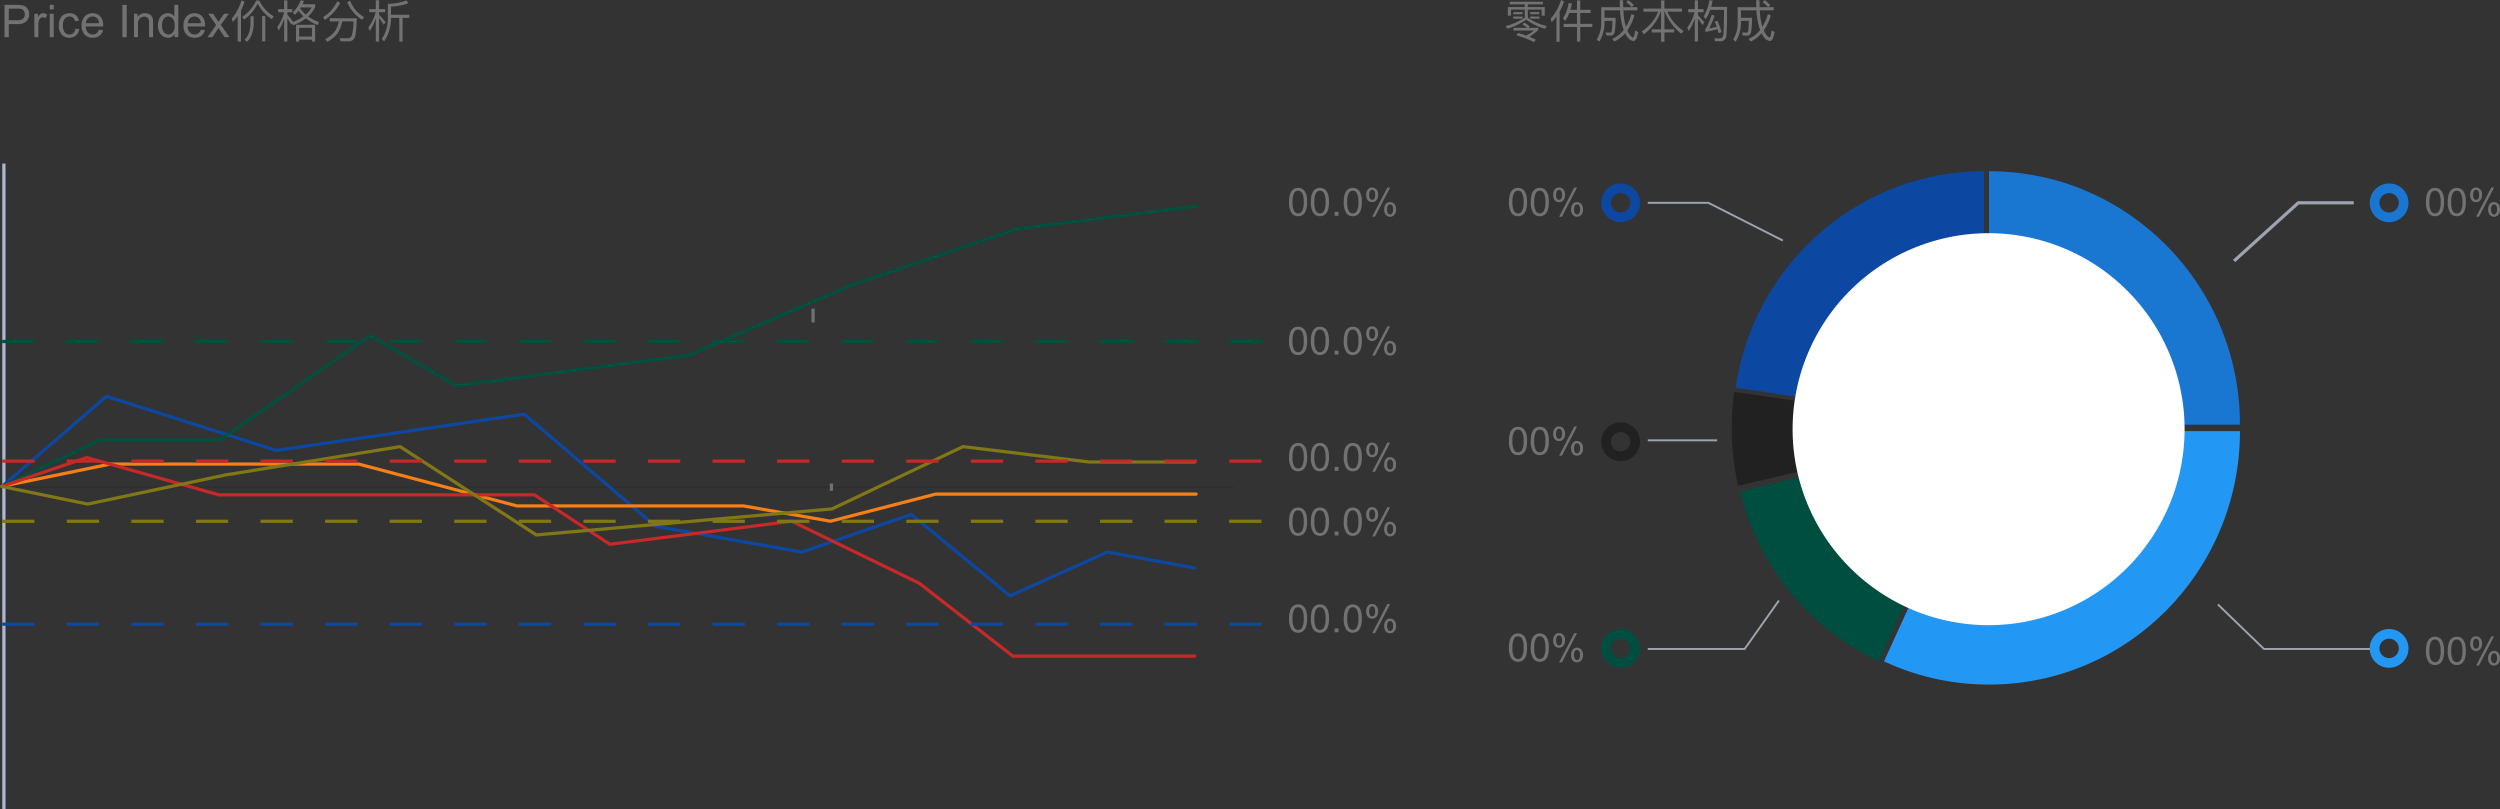 <svg xmlns="http://www.w3.org/2000/svg" xmlns:xlink="http://www.w3.org/1999/xlink" width="774.26" height="250.647" viewBox="0 0 774.26 250.647">
  <rect x="0" y="0" width="774.26" height="250.647" fill="#333333" stroke="none"/>
  <defs>
    <clipPath id="clip-path">
      <path id="路径_19504" data-name="路径 19504" d="M19900-12418.984h81.041v-83.9H19900Z" transform="translate(-19900 12502.881)" fill="#059347" stroke="#707070" stroke-width="1"/>
    </clipPath>
    <clipPath id="clip-path-2">
      <path id="路径_19506" data-name="路径 19506" d="M19801.537-12418.984h119.307v-83.9H19839.8Z" transform="translate(-19801.537 12502.881)" fill="#fff" stroke="#707070" stroke-width="1"/>
    </clipPath>
    <clipPath id="clip-path-3">
      <path id="路径_19508" data-name="路径 19508" d="M19705.277-12418.984l-61.191-59.217,99.455-24.68h0Z" transform="translate(-19644.086 12502.881)" fill="#fff"/>
    </clipPath>
    <clipPath id="clip-path-4">
      <path id="路径_19510" data-name="路径 19510" d="M19679.426-12502.779l-.5-32.681,86.16,12.66h0Z" transform="translate(-19678.926 12535.46)" fill="#fff" stroke="#707070" stroke-width="1"/>
    </clipPath>
    <clipPath id="clip-path-5">
      <path id="路径_19512" data-name="路径 19512" d="M19672.184-12653.077l45.932-60.609,42.6-13.317v87.1h0Z" transform="translate(-19672.184 12727.004)" fill="#fff" stroke="#707070" stroke-width="1"/>
    </clipPath>
  </defs>
  <g id="组_13850" data-name="组 13850" transform="translate(-180.083 -881.478)">
    <path id="Shape" d="M.011,200V0h1V200Z" transform="translate(180.781 932.125)" fill="#acb8cf"/>
    <path id="Shape-2" data-name="Shape" d="M0,381.708V0H.449V381.708Z" transform="translate(562.359 1032.125) rotate(90)" opacity="0.1"/>
    <path id="路径_19498" data-name="路径 19498" d="M5529.1-22528.748l-.24-.2-30.368-25.037-33.794,11.6-.127-.023-45.383-7.994-.1-.088-40.512-34.6-76.694,11.227-.11-.035-52.326-16.674-32.113,27.717a.494.494,0,0,1-.705-.053.5.5,0,0,1,.052-.705l32.537-28.08.267.084,52.482,16.723,76.915-11.258.172.146,40.581,34.656,44.988,7.924,34.079-11.7.216.178,30.344,25.018,29.989-13.5.153.027,26.991,4.926a.5.5,0,0,1,.4.582.5.5,0,0,1-.582.4l-26.837-4.9Z" transform="translate(-5036.289 23595.352)" fill="#0c47a1"/>
    <path id="路径_19555" data-name="路径 19555" d="M.5,4.292h-1V0h1Z" transform="translate(431.898 977.049)" fill="#707070"/>
    <path id="路径_19554" data-name="路径 19554" d="M.5,2.245h-1V0h1Z" transform="translate(437.58 1031.229)" fill="#707070"/>
    <path id="路径_19499" data-name="路径 19499" d="M5216.714-22635.02a.5.5,0,0,1-.453-.287.5.5,0,0,1,.24-.666l30.751-14.465h36.9l46.678-32.334.274.158,26.57,15.393,71.773-9.426,50.277-21.693,51.29-17.424.05-.006,55.938-7.094c.021,0,.042,0,.063,0a.5.5,0,0,1,.5.438.5.5,0,0,1-.433.559l-55.889,7.088-51.174,17.383-50.349,21.727-.069.01-72.18,9.479-.147-.084-26.443-15.318-46.414,32.15h-36.989l-30.549,14.371A.514.514,0,0,1,5216.714-22635.02Z" transform="translate(-5036.131 23667.656)" fill="#00503e"/>
    <path id="路径_19500" data-name="路径 19500" d="M5473.493-22526.2l-.106-.02-26.89-4.725h-70.2l-.063-.018-48.94-12.945h-76.877l-33.485,6.893a.6.6,0,0,1-.1.01.5.5,0,0,1-.489-.4.5.5,0,0,1,.389-.592l33.584-6.912h77.109l.063.018,48.94,12.945h70.16l.043.008,26.827,4.713,32.54-8.387h80.7a.5.5,0,0,1,.5.5.5.5,0,0,1-.5.5H5506.12Z" transform="translate(-5036.193 23569.611)" fill="#f67f16"/>
    <path id="路径_19501" data-name="路径 19501" d="M5586.357-22486.924h-56.472l-.135-.105-28.962-22.555-39.3-19.092-56.334,7.139-.154-.1-23.271-15.229h-97.654l-.066-.02-40.739-11.5-26.078,8.85a.5.5,0,0,1-.634-.312.5.5,0,0,1,.313-.633l26.372-8.951.149.043,40.822,11.525h97.813l.125.082,23.242,15.209,56.265-7.131.134.066,39.531,19.2.042.033,28.869,22.482h56.128a.5.5,0,0,1,.5.5A.5.5,0,0,1,5586.357-22486.924Z" transform="translate(-5036.305 23572.096)" fill="#c62928"/>
    <path id="路径_19502" data-name="路径 19502" d="M5382.391-22528.586l-.145-.094-42.008-27.242-53.824,8.727-42.854,9.057-.1-.02-26.444-5.432a.5.5,0,0,1-.389-.592.5.5,0,0,1,.489-.4.6.6,0,0,1,.1.01l26.342,5.412,42.685-9.023,54.217-8.787.162.1,42.025,27.252,91.346-8.035,40.6-19.311,39.152,4.775h32.642a.5.5,0,0,1,.5.5.5.5,0,0,1-.5.5h-32.7l-.03,0-38.894-4.744-40.5,19.264-.089.008Z" transform="translate(-5036.352 23576.246)" fill="#817717"/>
    <path id="路径_19550" data-name="路径 19550" d="M390,.5H380v-1h10Zm-20,0H360v-1h10Zm-20,0H340v-1h10Zm-20,0H320v-1h10Zm-20,0H300v-1h10Zm-20,0H280v-1h10Zm-20,0H260v-1h10Zm-20,0H240v-1h10Zm-20,0H220v-1h10Zm-20,0H200v-1h10Zm-20,0H180v-1h10Zm-20,0H160v-1h10Zm-20,0H140v-1h10Zm-20,0H120v-1h10Zm-20,0H100v-1h10ZM90,.5H80v-1H90ZM70,.5H60v-1H70ZM50,.5H40v-1H50ZM30,.5H20v-1H30ZM10,.5H0v-1H10Z" transform="translate(180.764 987.242)" fill="#00503e"/>
    <path id="路径_19551" data-name="路径 19551" d="M390,.5H380v-1h10Zm-20,0H360v-1h10Zm-20,0H340v-1h10Zm-20,0H320v-1h10Zm-20,0H300v-1h10Zm-20,0H280v-1h10Zm-20,0H260v-1h10Zm-20,0H240v-1h10Zm-20,0H220v-1h10Zm-20,0H200v-1h10Zm-20,0H180v-1h10Zm-20,0H160v-1h10Zm-20,0H140v-1h10Zm-20,0H120v-1h10Zm-20,0H100v-1h10ZM90,.5H80v-1H90ZM70,.5H60v-1H70ZM50,.5H40v-1H50ZM30,.5H20v-1H30ZM10,.5H0v-1H10Z" transform="translate(180.764 1024.289)" fill="#c62928"/>
    <path id="路径_19552" data-name="路径 19552" d="M390,.5H380v-1h10Zm-20,0H360v-1h10Zm-20,0H340v-1h10Zm-20,0H320v-1h10Zm-20,0H300v-1h10Zm-20,0H280v-1h10Zm-20,0H260v-1h10Zm-20,0H240v-1h10Zm-20,0H220v-1h10Zm-20,0H200v-1h10Zm-20,0H180v-1h10Zm-20,0H160v-1h10Zm-20,0H140v-1h10Zm-20,0H120v-1h10Zm-20,0H100v-1h10ZM90,.5H80v-1H90ZM70,.5H60v-1H70ZM50,.5H40v-1H50ZM30,.5H20v-1H30ZM10,.5H0v-1H10Z" transform="translate(180.764 1042.926)" fill="#817717"/>
    <path id="路径_19553" data-name="路径 19553" d="M390,.5H380v-1h10Zm-20,0H360v-1h10Zm-20,0H340v-1h10Zm-20,0H320v-1h10Zm-20,0H300v-1h10Zm-20,0H280v-1h10Zm-20,0H260v-1h10Zm-20,0H240v-1h10Zm-20,0H220v-1h10Zm-20,0H200v-1h10Zm-20,0H180v-1h10Zm-20,0H160v-1h10Zm-20,0H140v-1h10Zm-20,0H120v-1h10Zm-20,0H100v-1h10ZM90,.5H80v-1H90ZM70,.5H60v-1H70ZM50,.5H40v-1H50ZM30,.5H20v-1H30ZM10,.5H0v-1H10Z" transform="translate(180.764 1074.793)" fill="#0c47a1"/>
    <path id="_800" data-name="800" d="M-16.686-4.236a7.86,7.86,0,0,1,.313-2.452,3.05,3.05,0,0,1,.932-1.433,2.382,2.382,0,0,1,1.556-.5,2.538,2.538,0,0,1,1.213.278,2.319,2.319,0,0,1,.861.8,4.306,4.306,0,0,1,.533,1.277,8.487,8.487,0,0,1,.193,2.03A7.882,7.882,0,0,1-11.4-1.8,3.051,3.051,0,0,1-12.324-.36a2.382,2.382,0,0,1-1.562.507,2.357,2.357,0,0,1-1.951-.891A5.661,5.661,0,0,1-16.686-4.236Zm1.084,0a5.386,5.386,0,0,0,.5,2.815,1.459,1.459,0,0,0,1.222.7,1.458,1.458,0,0,0,1.222-.7,5.388,5.388,0,0,0,.5-2.812,5.384,5.384,0,0,0-.5-2.818,1.47,1.47,0,0,0-1.233-.7,1.351,1.351,0,0,0-1.16.615A5.448,5.448,0,0,0-15.6-4.236Zm5.676,0a7.86,7.86,0,0,1,.313-2.452,3.05,3.05,0,0,1,.932-1.433,2.382,2.382,0,0,1,1.556-.5,2.538,2.538,0,0,1,1.213.278,2.319,2.319,0,0,1,.861.8,4.306,4.306,0,0,1,.533,1.277,8.487,8.487,0,0,1,.193,2.03A7.882,7.882,0,0,1-4.636-1.8,3.051,3.051,0,0,1-5.564-.36,2.382,2.382,0,0,1-7.126.146,2.357,2.357,0,0,1-9.077-.744,5.661,5.661,0,0,1-9.927-4.236Zm1.084,0a5.386,5.386,0,0,0,.5,2.815,1.459,1.459,0,0,0,1.222.7,1.458,1.458,0,0,0,1.222-.7,5.388,5.388,0,0,0,.5-2.812,5.384,5.384,0,0,0-.5-2.818,1.47,1.47,0,0,0-1.233-.7,1.351,1.351,0,0,0-1.16.615A5.448,5.448,0,0,0-8.843-4.236ZM-2.575,0V-1.2h1.2V0ZM.253-4.236A7.86,7.86,0,0,1,.566-6.688,3.05,3.05,0,0,1,1.5-8.121a2.382,2.382,0,0,1,1.556-.5,2.538,2.538,0,0,1,1.213.278,2.319,2.319,0,0,1,.861.8,4.306,4.306,0,0,1,.533,1.277,8.487,8.487,0,0,1,.193,2.03A7.882,7.882,0,0,1,5.544-1.8,3.051,3.051,0,0,1,4.615-.36,2.382,2.382,0,0,1,3.053.146,2.357,2.357,0,0,1,1.1-.744,5.661,5.661,0,0,1,.253-4.236Zm1.084,0a5.386,5.386,0,0,0,.5,2.815,1.459,1.459,0,0,0,1.222.7,1.458,1.458,0,0,0,1.222-.7,5.388,5.388,0,0,0,.5-2.812,5.384,5.384,0,0,0-.5-2.818,1.47,1.47,0,0,0-1.233-.7,1.351,1.351,0,0,0-1.16.615A5.448,5.448,0,0,0,1.337-4.236ZM7.211-6.527a2.611,2.611,0,0,1,.463-1.564,1.549,1.549,0,0,1,1.342-.645,1.74,1.74,0,0,1,1.339.577,2.426,2.426,0,0,1,.53,1.7,2.407,2.407,0,0,1-.536,1.679A1.717,1.717,0,0,1,9.028-4.2a1.668,1.668,0,0,1-1.3-.58A2.561,2.561,0,0,1,7.211-6.527ZM9.045-8.01a.793.793,0,0,0-.653.34,2.153,2.153,0,0,0-.261,1.248A1.935,1.935,0,0,0,8.4-5.259a.8.8,0,0,0,.65.337.8.8,0,0,0,.659-.34A2.139,2.139,0,0,0,9.965-6.5,1.948,1.948,0,0,0,9.7-7.673.8.8,0,0,0,9.045-8.01ZM9.051.316l4.7-9.053h.855L9.924.316Zm3.715-2.332a2.608,2.608,0,0,1,.463-1.567,1.558,1.558,0,0,1,1.348-.642,1.74,1.74,0,0,1,1.339.577,2.426,2.426,0,0,1,.53,1.7A2.407,2.407,0,0,1,15.91-.272a1.723,1.723,0,0,1-1.327.589,1.665,1.665,0,0,1-1.3-.583A2.563,2.563,0,0,1,12.766-2.016ZM14.606-3.5a.8.8,0,0,0-.659.34,2.153,2.153,0,0,0-.261,1.248A1.937,1.937,0,0,0,13.95-.75a.8.8,0,0,0,.65.34.8.8,0,0,0,.665-.34,2.139,2.139,0,0,0,.261-1.242,1.948,1.948,0,0,0-.264-1.169A.8.8,0,0,0,14.606-3.5Z" transform="translate(596 948.289)" fill="#727272"/>
    <path id="_800-2" data-name="800" d="M-16.686-4.236a7.86,7.86,0,0,1,.313-2.452,3.05,3.05,0,0,1,.932-1.433,2.382,2.382,0,0,1,1.556-.5,2.538,2.538,0,0,1,1.213.278,2.319,2.319,0,0,1,.861.8,4.306,4.306,0,0,1,.533,1.277,8.487,8.487,0,0,1,.193,2.03A7.882,7.882,0,0,1-11.4-1.8,3.051,3.051,0,0,1-12.324-.36a2.382,2.382,0,0,1-1.562.507,2.357,2.357,0,0,1-1.951-.891A5.661,5.661,0,0,1-16.686-4.236Zm1.084,0a5.386,5.386,0,0,0,.5,2.815,1.459,1.459,0,0,0,1.222.7,1.458,1.458,0,0,0,1.222-.7,5.388,5.388,0,0,0,.5-2.812,5.384,5.384,0,0,0-.5-2.818,1.47,1.47,0,0,0-1.233-.7,1.351,1.351,0,0,0-1.16.615A5.448,5.448,0,0,0-15.6-4.236Zm5.676,0a7.86,7.86,0,0,1,.313-2.452,3.05,3.05,0,0,1,.932-1.433,2.382,2.382,0,0,1,1.556-.5,2.538,2.538,0,0,1,1.213.278,2.319,2.319,0,0,1,.861.8,4.306,4.306,0,0,1,.533,1.277,8.487,8.487,0,0,1,.193,2.03A7.882,7.882,0,0,1-4.636-1.8,3.051,3.051,0,0,1-5.564-.36,2.382,2.382,0,0,1-7.126.146,2.357,2.357,0,0,1-9.077-.744,5.661,5.661,0,0,1-9.927-4.236Zm1.084,0a5.386,5.386,0,0,0,.5,2.815,1.459,1.459,0,0,0,1.222.7,1.458,1.458,0,0,0,1.222-.7,5.388,5.388,0,0,0,.5-2.812,5.384,5.384,0,0,0-.5-2.818,1.47,1.47,0,0,0-1.233-.7,1.351,1.351,0,0,0-1.16.615A5.448,5.448,0,0,0-8.843-4.236ZM-2.575,0V-1.2h1.2V0ZM.253-4.236A7.86,7.86,0,0,1,.566-6.688,3.05,3.05,0,0,1,1.5-8.121a2.382,2.382,0,0,1,1.556-.5,2.538,2.538,0,0,1,1.213.278,2.319,2.319,0,0,1,.861.8,4.306,4.306,0,0,1,.533,1.277,8.487,8.487,0,0,1,.193,2.03A7.882,7.882,0,0,1,5.544-1.8,3.051,3.051,0,0,1,4.615-.36,2.382,2.382,0,0,1,3.053.146,2.357,2.357,0,0,1,1.1-.744,5.661,5.661,0,0,1,.253-4.236Zm1.084,0a5.386,5.386,0,0,0,.5,2.815,1.459,1.459,0,0,0,1.222.7,1.458,1.458,0,0,0,1.222-.7,5.388,5.388,0,0,0,.5-2.812,5.384,5.384,0,0,0-.5-2.818,1.47,1.47,0,0,0-1.233-.7,1.351,1.351,0,0,0-1.16.615A5.448,5.448,0,0,0,1.337-4.236ZM7.211-6.527a2.611,2.611,0,0,1,.463-1.564,1.549,1.549,0,0,1,1.342-.645,1.74,1.74,0,0,1,1.339.577,2.426,2.426,0,0,1,.53,1.7,2.407,2.407,0,0,1-.536,1.679A1.717,1.717,0,0,1,9.028-4.2a1.668,1.668,0,0,1-1.3-.58A2.561,2.561,0,0,1,7.211-6.527ZM9.045-8.01a.793.793,0,0,0-.653.34,2.153,2.153,0,0,0-.261,1.248A1.935,1.935,0,0,0,8.4-5.259a.8.8,0,0,0,.65.337.8.8,0,0,0,.659-.34A2.139,2.139,0,0,0,9.965-6.5,1.948,1.948,0,0,0,9.7-7.673.8.8,0,0,0,9.045-8.01ZM9.051.316l4.7-9.053h.855L9.924.316Zm3.715-2.332a2.608,2.608,0,0,1,.463-1.567,1.558,1.558,0,0,1,1.348-.642,1.74,1.74,0,0,1,1.339.577,2.426,2.426,0,0,1,.53,1.7A2.407,2.407,0,0,1,15.91-.272a1.723,1.723,0,0,1-1.327.589,1.665,1.665,0,0,1-1.3-.583A2.563,2.563,0,0,1,12.766-2.016ZM14.606-3.5a.8.8,0,0,0-.659.34,2.153,2.153,0,0,0-.261,1.248A1.937,1.937,0,0,0,13.95-.75a.8.8,0,0,0,.65.34.8.8,0,0,0,.665-.34,2.139,2.139,0,0,0,.261-1.242,1.948,1.948,0,0,0-.264-1.169A.8.8,0,0,0,14.606-3.5Z" transform="translate(596 991.289)" fill="#727272"/>
    <path id="_800-3" data-name="800" d="M-16.686-4.236a7.86,7.86,0,0,1,.313-2.452,3.05,3.05,0,0,1,.932-1.433,2.382,2.382,0,0,1,1.556-.5,2.538,2.538,0,0,1,1.213.278,2.319,2.319,0,0,1,.861.8,4.306,4.306,0,0,1,.533,1.277,8.487,8.487,0,0,1,.193,2.03A7.882,7.882,0,0,1-11.4-1.8,3.051,3.051,0,0,1-12.324-.36a2.382,2.382,0,0,1-1.562.507,2.357,2.357,0,0,1-1.951-.891A5.661,5.661,0,0,1-16.686-4.236Zm1.084,0a5.386,5.386,0,0,0,.5,2.815,1.459,1.459,0,0,0,1.222.7,1.458,1.458,0,0,0,1.222-.7,5.388,5.388,0,0,0,.5-2.812,5.384,5.384,0,0,0-.5-2.818,1.47,1.47,0,0,0-1.233-.7,1.351,1.351,0,0,0-1.16.615A5.448,5.448,0,0,0-15.6-4.236Zm5.676,0a7.86,7.86,0,0,1,.313-2.452,3.05,3.05,0,0,1,.932-1.433,2.382,2.382,0,0,1,1.556-.5,2.538,2.538,0,0,1,1.213.278,2.319,2.319,0,0,1,.861.8,4.306,4.306,0,0,1,.533,1.277,8.487,8.487,0,0,1,.193,2.03A7.882,7.882,0,0,1-4.636-1.8,3.051,3.051,0,0,1-5.564-.36,2.382,2.382,0,0,1-7.126.146,2.357,2.357,0,0,1-9.077-.744,5.661,5.661,0,0,1-9.927-4.236Zm1.084,0a5.386,5.386,0,0,0,.5,2.815,1.459,1.459,0,0,0,1.222.7,1.458,1.458,0,0,0,1.222-.7,5.388,5.388,0,0,0,.5-2.812,5.384,5.384,0,0,0-.5-2.818,1.47,1.47,0,0,0-1.233-.7,1.351,1.351,0,0,0-1.16.615A5.448,5.448,0,0,0-8.843-4.236ZM-2.575,0V-1.2h1.2V0ZM.253-4.236A7.86,7.86,0,0,1,.566-6.688,3.05,3.05,0,0,1,1.5-8.121a2.382,2.382,0,0,1,1.556-.5,2.538,2.538,0,0,1,1.213.278,2.319,2.319,0,0,1,.861.8,4.306,4.306,0,0,1,.533,1.277,8.487,8.487,0,0,1,.193,2.03A7.882,7.882,0,0,1,5.544-1.8,3.051,3.051,0,0,1,4.615-.36,2.382,2.382,0,0,1,3.053.146,2.357,2.357,0,0,1,1.1-.744,5.661,5.661,0,0,1,.253-4.236Zm1.084,0a5.386,5.386,0,0,0,.5,2.815,1.459,1.459,0,0,0,1.222.7,1.458,1.458,0,0,0,1.222-.7,5.388,5.388,0,0,0,.5-2.812,5.384,5.384,0,0,0-.5-2.818,1.47,1.47,0,0,0-1.233-.7,1.351,1.351,0,0,0-1.16.615A5.448,5.448,0,0,0,1.337-4.236ZM7.211-6.527a2.611,2.611,0,0,1,.463-1.564,1.549,1.549,0,0,1,1.342-.645,1.74,1.74,0,0,1,1.339.577,2.426,2.426,0,0,1,.53,1.7,2.407,2.407,0,0,1-.536,1.679A1.717,1.717,0,0,1,9.028-4.2a1.668,1.668,0,0,1-1.3-.58A2.561,2.561,0,0,1,7.211-6.527ZM9.045-8.01a.793.793,0,0,0-.653.34,2.153,2.153,0,0,0-.261,1.248A1.935,1.935,0,0,0,8.4-5.259a.8.8,0,0,0,.65.337.8.8,0,0,0,.659-.34A2.139,2.139,0,0,0,9.965-6.5,1.948,1.948,0,0,0,9.7-7.673.8.8,0,0,0,9.045-8.01ZM9.051.316l4.7-9.053h.855L9.924.316Zm3.715-2.332a2.608,2.608,0,0,1,.463-1.567,1.558,1.558,0,0,1,1.348-.642,1.74,1.74,0,0,1,1.339.577,2.426,2.426,0,0,1,.53,1.7A2.407,2.407,0,0,1,15.91-.272a1.723,1.723,0,0,1-1.327.589,1.665,1.665,0,0,1-1.3-.583A2.563,2.563,0,0,1,12.766-2.016ZM14.606-3.5a.8.8,0,0,0-.659.34,2.153,2.153,0,0,0-.261,1.248A1.937,1.937,0,0,0,13.95-.75a.8.8,0,0,0,.65.34.8.8,0,0,0,.665-.34,2.139,2.139,0,0,0,.261-1.242,1.948,1.948,0,0,0-.264-1.169A.8.8,0,0,0,14.606-3.5Z" transform="translate(596 1027.289)" fill="#727272"/>
    <path id="_800-4" data-name="800" d="M-16.686-4.236a7.86,7.86,0,0,1,.313-2.452,3.05,3.05,0,0,1,.932-1.433,2.382,2.382,0,0,1,1.556-.5,2.538,2.538,0,0,1,1.213.278,2.319,2.319,0,0,1,.861.8,4.306,4.306,0,0,1,.533,1.277,8.487,8.487,0,0,1,.193,2.03A7.882,7.882,0,0,1-11.4-1.8,3.051,3.051,0,0,1-12.324-.36a2.382,2.382,0,0,1-1.562.507,2.357,2.357,0,0,1-1.951-.891A5.661,5.661,0,0,1-16.686-4.236Zm1.084,0a5.386,5.386,0,0,0,.5,2.815,1.459,1.459,0,0,0,1.222.7,1.458,1.458,0,0,0,1.222-.7,5.388,5.388,0,0,0,.5-2.812,5.384,5.384,0,0,0-.5-2.818,1.47,1.47,0,0,0-1.233-.7,1.351,1.351,0,0,0-1.16.615A5.448,5.448,0,0,0-15.6-4.236Zm5.676,0a7.86,7.86,0,0,1,.313-2.452,3.05,3.05,0,0,1,.932-1.433,2.382,2.382,0,0,1,1.556-.5,2.538,2.538,0,0,1,1.213.278,2.319,2.319,0,0,1,.861.8,4.306,4.306,0,0,1,.533,1.277,8.487,8.487,0,0,1,.193,2.03A7.882,7.882,0,0,1-4.636-1.8,3.051,3.051,0,0,1-5.564-.36,2.382,2.382,0,0,1-7.126.146,2.357,2.357,0,0,1-9.077-.744,5.661,5.661,0,0,1-9.927-4.236Zm1.084,0a5.386,5.386,0,0,0,.5,2.815,1.459,1.459,0,0,0,1.222.7,1.458,1.458,0,0,0,1.222-.7,5.388,5.388,0,0,0,.5-2.812,5.384,5.384,0,0,0-.5-2.818,1.47,1.47,0,0,0-1.233-.7,1.351,1.351,0,0,0-1.16.615A5.448,5.448,0,0,0-8.843-4.236ZM-2.575,0V-1.2h1.2V0ZM.253-4.236A7.86,7.86,0,0,1,.566-6.688,3.05,3.05,0,0,1,1.5-8.121a2.382,2.382,0,0,1,1.556-.5,2.538,2.538,0,0,1,1.213.278,2.319,2.319,0,0,1,.861.8,4.306,4.306,0,0,1,.533,1.277,8.487,8.487,0,0,1,.193,2.03A7.882,7.882,0,0,1,5.544-1.8,3.051,3.051,0,0,1,4.615-.36,2.382,2.382,0,0,1,3.053.146,2.357,2.357,0,0,1,1.1-.744,5.661,5.661,0,0,1,.253-4.236Zm1.084,0a5.386,5.386,0,0,0,.5,2.815,1.459,1.459,0,0,0,1.222.7,1.458,1.458,0,0,0,1.222-.7,5.388,5.388,0,0,0,.5-2.812,5.384,5.384,0,0,0-.5-2.818,1.47,1.47,0,0,0-1.233-.7,1.351,1.351,0,0,0-1.16.615A5.448,5.448,0,0,0,1.337-4.236ZM7.211-6.527a2.611,2.611,0,0,1,.463-1.564,1.549,1.549,0,0,1,1.342-.645,1.74,1.74,0,0,1,1.339.577,2.426,2.426,0,0,1,.53,1.7,2.407,2.407,0,0,1-.536,1.679A1.717,1.717,0,0,1,9.028-4.2a1.668,1.668,0,0,1-1.3-.58A2.561,2.561,0,0,1,7.211-6.527ZM9.045-8.01a.793.793,0,0,0-.653.34,2.153,2.153,0,0,0-.261,1.248A1.935,1.935,0,0,0,8.4-5.259a.8.8,0,0,0,.65.337.8.8,0,0,0,.659-.34A2.139,2.139,0,0,0,9.965-6.5,1.948,1.948,0,0,0,9.7-7.673.8.8,0,0,0,9.045-8.01ZM9.051.316l4.7-9.053h.855L9.924.316Zm3.715-2.332a2.608,2.608,0,0,1,.463-1.567,1.558,1.558,0,0,1,1.348-.642,1.74,1.74,0,0,1,1.339.577,2.426,2.426,0,0,1,.53,1.7A2.407,2.407,0,0,1,15.91-.272a1.723,1.723,0,0,1-1.327.589,1.665,1.665,0,0,1-1.3-.583A2.563,2.563,0,0,1,12.766-2.016ZM14.606-3.5a.8.8,0,0,0-.659.34,2.153,2.153,0,0,0-.261,1.248A1.937,1.937,0,0,0,13.95-.75a.8.8,0,0,0,.65.34.8.8,0,0,0,.665-.34,2.139,2.139,0,0,0,.261-1.242,1.948,1.948,0,0,0-.264-1.169A.8.8,0,0,0,14.606-3.5Z" transform="translate(596 1047.289)" fill="#727272"/>
    <path id="_800-5" data-name="800" d="M-16.686-4.236a7.86,7.86,0,0,1,.313-2.452,3.05,3.05,0,0,1,.932-1.433,2.382,2.382,0,0,1,1.556-.5,2.538,2.538,0,0,1,1.213.278,2.319,2.319,0,0,1,.861.8,4.306,4.306,0,0,1,.533,1.277,8.487,8.487,0,0,1,.193,2.03A7.882,7.882,0,0,1-11.4-1.8,3.051,3.051,0,0,1-12.324-.36a2.382,2.382,0,0,1-1.562.507,2.357,2.357,0,0,1-1.951-.891A5.661,5.661,0,0,1-16.686-4.236Zm1.084,0a5.386,5.386,0,0,0,.5,2.815,1.459,1.459,0,0,0,1.222.7,1.458,1.458,0,0,0,1.222-.7,5.388,5.388,0,0,0,.5-2.812,5.384,5.384,0,0,0-.5-2.818,1.47,1.47,0,0,0-1.233-.7,1.351,1.351,0,0,0-1.16.615A5.448,5.448,0,0,0-15.6-4.236Zm5.676,0a7.86,7.86,0,0,1,.313-2.452,3.05,3.05,0,0,1,.932-1.433,2.382,2.382,0,0,1,1.556-.5,2.538,2.538,0,0,1,1.213.278,2.319,2.319,0,0,1,.861.8,4.306,4.306,0,0,1,.533,1.277,8.487,8.487,0,0,1,.193,2.03A7.882,7.882,0,0,1-4.636-1.8,3.051,3.051,0,0,1-5.564-.36,2.382,2.382,0,0,1-7.126.146,2.357,2.357,0,0,1-9.077-.744,5.661,5.661,0,0,1-9.927-4.236Zm1.084,0a5.386,5.386,0,0,0,.5,2.815,1.459,1.459,0,0,0,1.222.7,1.458,1.458,0,0,0,1.222-.7,5.388,5.388,0,0,0,.5-2.812,5.384,5.384,0,0,0-.5-2.818,1.47,1.47,0,0,0-1.233-.7,1.351,1.351,0,0,0-1.16.615A5.448,5.448,0,0,0-8.843-4.236ZM-2.575,0V-1.2h1.2V0ZM.253-4.236A7.86,7.86,0,0,1,.566-6.688,3.05,3.05,0,0,1,1.5-8.121a2.382,2.382,0,0,1,1.556-.5,2.538,2.538,0,0,1,1.213.278,2.319,2.319,0,0,1,.861.8,4.306,4.306,0,0,1,.533,1.277,8.487,8.487,0,0,1,.193,2.03A7.882,7.882,0,0,1,5.544-1.8,3.051,3.051,0,0,1,4.615-.36,2.382,2.382,0,0,1,3.053.146,2.357,2.357,0,0,1,1.1-.744,5.661,5.661,0,0,1,.253-4.236Zm1.084,0a5.386,5.386,0,0,0,.5,2.815,1.459,1.459,0,0,0,1.222.7,1.458,1.458,0,0,0,1.222-.7,5.388,5.388,0,0,0,.5-2.812,5.384,5.384,0,0,0-.5-2.818,1.47,1.47,0,0,0-1.233-.7,1.351,1.351,0,0,0-1.16.615A5.448,5.448,0,0,0,1.337-4.236ZM7.211-6.527a2.611,2.611,0,0,1,.463-1.564,1.549,1.549,0,0,1,1.342-.645,1.74,1.74,0,0,1,1.339.577,2.426,2.426,0,0,1,.53,1.7,2.407,2.407,0,0,1-.536,1.679A1.717,1.717,0,0,1,9.028-4.2a1.668,1.668,0,0,1-1.3-.58A2.561,2.561,0,0,1,7.211-6.527ZM9.045-8.01a.793.793,0,0,0-.653.34,2.153,2.153,0,0,0-.261,1.248A1.935,1.935,0,0,0,8.4-5.259a.8.8,0,0,0,.65.337.8.8,0,0,0,.659-.34A2.139,2.139,0,0,0,9.965-6.5,1.948,1.948,0,0,0,9.7-7.673.8.8,0,0,0,9.045-8.01ZM9.051.316l4.7-9.053h.855L9.924.316Zm3.715-2.332a2.608,2.608,0,0,1,.463-1.567,1.558,1.558,0,0,1,1.348-.642,1.74,1.74,0,0,1,1.339.577,2.426,2.426,0,0,1,.53,1.7A2.407,2.407,0,0,1,15.91-.272a1.723,1.723,0,0,1-1.327.589,1.665,1.665,0,0,1-1.3-.583A2.563,2.563,0,0,1,12.766-2.016ZM14.606-3.5a.8.8,0,0,0-.659.34,2.153,2.153,0,0,0-.261,1.248A1.937,1.937,0,0,0,13.95-.75a.8.8,0,0,0,.65.34.8.8,0,0,0,.665-.34,2.139,2.139,0,0,0,.261-1.242,1.948,1.948,0,0,0-.264-1.169A.8.8,0,0,0,14.606-3.5Z" transform="translate(596 1077.289)" fill="#727272"/>
    <path id="Top_Retail_Sales_Loc" data-name="Top Retail Sales Loc" d="M-62.525,0V-10.021h3.78a9.127,9.127,0,0,1,1.524.1,3.02,3.02,0,0,1,1.237.468,2.457,2.457,0,0,1,.8.967,3.07,3.07,0,0,1,.3,1.367,3.081,3.081,0,0,1-.813,2.164,3.9,3.9,0,0,1-2.939.885H-61.2V0ZM-61.2-5.257h2.591a2.748,2.748,0,0,0,1.825-.479,1.7,1.7,0,0,0,.54-1.347,1.811,1.811,0,0,0-.318-1.077A1.486,1.486,0,0,0-57.4-8.75a5.666,5.666,0,0,0-1.237-.089H-61.2ZM-53.274,0V-7.26h1.107v1.1a3,3,0,0,1,.783-1.019,1.366,1.366,0,0,1,.79-.246,2.4,2.4,0,0,1,1.265.4l-.424,1.142a1.761,1.761,0,0,0-.9-.267,1.172,1.172,0,0,0-.725.243,1.315,1.315,0,0,0-.458.673A4.793,4.793,0,0,0-52.044-3.8V0Zm4.767-8.606v-1.415h1.23v1.415Zm0,8.606V-7.26h1.23V0Zm7.925-2.659,1.21.157A3.138,3.138,0,0,1-40.388-.543a2.957,2.957,0,0,1-2.006.708,3.117,3.117,0,0,1-2.4-.974A3.952,3.952,0,0,1-45.7-3.6a5.053,5.053,0,0,1,.39-2.058A2.717,2.717,0,0,1-44.12-6.983a3.519,3.519,0,0,1,1.733-.441,3.012,3.012,0,0,1,1.935.6,2.743,2.743,0,0,1,.964,1.7l-1.2.185a1.987,1.987,0,0,0-.6-1.1,1.565,1.565,0,0,0-1.049-.369,1.91,1.91,0,0,0-1.511.667,3.164,3.164,0,0,0-.581,2.109,3.271,3.271,0,0,0,.561,2.126,1.824,1.824,0,0,0,1.463.663,1.724,1.724,0,0,0,1.21-.444A2.205,2.205,0,0,0-40.583-2.659Zm7.316.321,1.271.157A3.1,3.1,0,0,1-33.109-.451a3.35,3.35,0,0,1-2.078.615,3.321,3.321,0,0,1-2.526-.981,3.833,3.833,0,0,1-.933-2.751A4.011,4.011,0,0,1-37.7-6.412a3.193,3.193,0,0,1,2.447-1.012,3.1,3.1,0,0,1,2.379.991,3.938,3.938,0,0,1,.923,2.789q0,.109-.007.328h-5.414A2.79,2.79,0,0,0-36.7-1.483a2.014,2.014,0,0,0,1.518.636A1.883,1.883,0,0,0-34.025-1.2,2.36,2.36,0,0,0-33.266-2.338Zm-4.04-1.989h4.054A2.459,2.459,0,0,0-33.717-5.7a1.886,1.886,0,0,0-1.524-.711,1.955,1.955,0,0,0-1.425.567A2.246,2.246,0,0,0-37.306-4.327ZM-26.009,0V-10.021h1.326V0Zm3.591,0V-7.26h1.107v1.032A2.61,2.61,0,0,1-19-7.424a3.031,3.031,0,0,1,1.207.236,1.9,1.9,0,0,1,.824.619,2.375,2.375,0,0,1,.383.909,7.046,7.046,0,0,1,.068,1.2V0h-1.23V-4.416a3.315,3.315,0,0,0-.144-1.125,1.183,1.183,0,0,0-.509-.595,1.62,1.62,0,0,0-.858-.222,1.994,1.994,0,0,0-1.357.5,2.462,2.462,0,0,0-.571,1.894V0Zm12.58,0V-.916a2.258,2.258,0,0,1-2.03,1.08,2.847,2.847,0,0,1-1.6-.479,3.147,3.147,0,0,1-1.128-1.336,4.619,4.619,0,0,1-.4-1.972A5.162,5.162,0,0,1-14.63-5.6a2.857,2.857,0,0,1,1.087-1.357,2.906,2.906,0,0,1,1.62-.472,2.421,2.421,0,0,1,1.169.277,2.444,2.444,0,0,1,.834.721v-3.6H-8.7V0Zm-3.89-3.623a3.153,3.153,0,0,0,.588,2.085,1.773,1.773,0,0,0,1.388.69,1.74,1.74,0,0,0,1.371-.66,3.041,3.041,0,0,0,.564-2.013,3.414,3.414,0,0,0-.574-2.187,1.766,1.766,0,0,0-1.415-.7,1.7,1.7,0,0,0-1.371.67A3.306,3.306,0,0,0-13.728-3.623Zm12.02,1.285,1.271.157A3.1,3.1,0,0,1-1.551-.451,3.35,3.35,0,0,1-3.629.164,3.321,3.321,0,0,1-6.155-.817a3.833,3.833,0,0,1-.933-2.751,4.011,4.011,0,0,1,.943-2.844A3.193,3.193,0,0,1-3.7-7.424a3.1,3.1,0,0,1,2.379.991A3.938,3.938,0,0,1-.4-3.644q0,.109-.007.328H-5.817A2.79,2.79,0,0,0-5.14-1.483a2.014,2.014,0,0,0,1.518.636A1.883,1.883,0,0,0-2.467-1.2,2.36,2.36,0,0,0-1.708-2.338Zm-4.04-1.989h4.054A2.459,2.459,0,0,0-2.16-5.7a1.886,1.886,0,0,0-1.524-.711,1.955,1.955,0,0,0-1.425.567A2.246,2.246,0,0,0-5.749-4.327ZM.372,0,3.024-3.773.57-7.26H2.108l1.114,1.7q.314.485.506.813.3-.451.554-.8L5.505-7.26h1.47L4.466-3.842,7.167,0H5.656L4.166-2.256l-.4-.608L1.862,0ZM9.691-6.58V1.358h1.036V-8.316A17.423,17.423,0,0,0,11.819-11l-.952-.434a15.555,15.555,0,0,1-3,5.67L8.207-4.7A17.468,17.468,0,0,0,9.691-6.58Zm7.574.042V1.274h.98V-6.538Zm-3.6.042v2.114C13.639-2.016,13.023-.294,11.819.77l.756.658c1.344-1.232,2.03-3.164,2.058-5.81V-6.5Zm1.778-4.872a12.918,12.918,0,0,1-4.326,5.082l.56.854a13.5,13.5,0,0,0,4.214-4.97,12.638,12.638,0,0,0,4.4,4.816l.574-.854a12.172,12.172,0,0,1-4.508-4.928Zm9.632,5.53c.336.49.756,1.134,1.246,1.946l.21-.322.378.5A15.263,15.263,0,0,0,30.8-5.824a15.846,15.846,0,0,0,3.64,2.072l.448-.938A15.018,15.018,0,0,1,31.5-6.412a9.26,9.26,0,0,0,2.2-3v-.784H29.753q.252-.5.462-1.05l-.966-.21a10.786,10.786,0,0,1-2.492,3.78l.644.77a13.4,13.4,0,0,0,1.162-1.33,9.626,9.626,0,0,0,1.5,1.778,15.023,15.023,0,0,1-3.206,1.736l.014-.014c-.6-.826-1.2-1.568-1.792-2.24v-.756H26.6v-.966H25.077v-2.73h-.994v2.73H22.221v.966h1.848a13.168,13.168,0,0,1-2.128,4.592l.434,1.092a15.82,15.82,0,0,0,1.708-3.64V1.344h.994Zm8.6,1.988H27.751V1.372h.98V.756h3.962v.616h.98ZM28.731-.182v-2.73h3.962v2.73ZM30.747-7a8.175,8.175,0,0,1-1.68-1.96c.056-.084.1-.182.154-.266H32.6A8.6,8.6,0,0,1,30.747-7Zm9.828-4.144a14.785,14.785,0,0,1-1.848,2.758,10.111,10.111,0,0,1-2.59,2.142l.546.882a14.066,14.066,0,0,0,2.8-2.394,16.776,16.776,0,0,0,1.974-2.856ZM41.037-4.9a8.6,8.6,0,0,1-1.316,3.192A9.293,9.293,0,0,1,36.8.6l.644.84a9.568,9.568,0,0,0,3.22-2.7,10.681,10.681,0,0,0,1.4-3.64h3.486a16.553,16.553,0,0,1-.476,4.27,1.424,1.424,0,0,1-1.484.966q-1.092,0-2.31-.042l.28.994H44.1A1.932,1.932,0,0,0,45.615.616a4.954,4.954,0,0,0,.686-2.24,42.488,42.488,0,0,0,.266-4.242H38.209V-4.9Zm3.486-6.426-.868.49a11.157,11.157,0,0,0,4.536,5.418l.672-.8A9.894,9.894,0,0,1,44.523-11.326Zm8.946,5.4a24.086,24.086,0,0,1,1.47,2.072l.546-.8c-.686-.868-1.358-1.638-2.016-2.324v-.756h1.89v-.966h-1.89v-2.744h-.994v2.744H50.431v.966h1.988A12.733,12.733,0,0,1,50.151-3.01l.434,1.092A15.838,15.838,0,0,0,52.475-5.8V1.358h.994ZM62-11.382a17.811,17.811,0,0,1-5.81,1.05v4.494A11.075,11.075,0,0,1,54.323.546l.714.742a12.369,12.369,0,0,0,2.128-7.126v-.154h2.59V1.372h1.008V-5.992h2.086v-.966H57.165v-2.52A18.424,18.424,0,0,0,62.5-10.486Z" transform="translate(244 893)" fill="#727272"/>
    <path id="Top_Retail_Sales_Loc-2" data-name="Top Retail Sales Loc" d="M-35.826-4.522l-.588.546A10.694,10.694,0,0,1-34.93-2.912h-4.242v.84h6.3A13.345,13.345,0,0,1-35.238-.5c-.812-.308-1.666-.574-2.548-.826l-.5.742A29.847,29.847,0,0,1-32.8,1.54l.518-.8c-.63-.308-1.288-.6-1.96-.868a15.571,15.571,0,0,0,2.716-2.086v-.7H-34.51l.35-.406A8.274,8.274,0,0,0-35.826-4.522Zm.14-1.526a21.214,21.214,0,0,1-5.95,2.618l.56.812a20.319,20.319,0,0,0,5.852-2.828A16.742,16.742,0,0,0-29.4-2.618l.56-.826A17.1,17.1,0,0,1-34.734-6.02V-8.554h4.27v1.876h.966v-2.66h-5.236v-.84h4.662v-.812H-40.348v.812h4.662v.84h-5.236v2.66h.966V-8.554h4.27Zm-3.57-1.736v.658H-36.4v-.658ZM-39.284-6.4v.658h2.9V-6.4Zm5.292-1.386v.658h2.814v-.658ZM-34.006-6.4v.658h2.87V-6.4Zm9.548-5.124a15.587,15.587,0,0,1-3.22,5.81l.322,1.078A17.527,17.527,0,0,0-25.886-6.4V1.414h.994V-7.938a17.626,17.626,0,0,0,1.386-3.15Zm2.352.924a12.024,12.024,0,0,1-1.736,4.732l.644.84A10.926,10.926,0,0,0-21.9-7.5h2.38V-4.13h-4.116v.966h4.116V1.344h1.008V-3.164h3.738V-4.13h-3.738V-7.5h3.22v-.98h-3.22V-11.4h-1.008v2.912h-2.058a13.782,13.782,0,0,0,.462-1.988Zm18.48-.882-.644.616A10.482,10.482,0,0,1-2.576-9.3H-5.194c-.028-.672-.042-1.386-.042-2.17H-6.272c0,.756.014,1.47.042,2.17h-5.782v4.662a9.56,9.56,0,0,1-1.4,5.348l.77.686A10.956,10.956,0,0,0-10.99-4.634v-.42h2.422A25.882,25.882,0,0,1-8.722-2.03c-.084.392-.28.6-.588.616q-.567,0-1.386-.042l.308.91c.448.028.854.056,1.19.056a1.276,1.276,0,0,0,1.316-.938A24,24,0,0,0-7.56-6.006h-3.43V-8.33h4.8a23.844,23.844,0,0,0,.616,4.4,15.827,15.827,0,0,0,.532,1.68A9.412,9.412,0,0,1-8.6.518l.56.84a9.65,9.65,0,0,0,3.444-2.59,7.1,7.1,0,0,0,.7,1.162A2.684,2.684,0,0,0-2,1.19c.63,0,1.106-.938,1.442-2.8l-.91-.5C-1.68-.672-1.918.056-2.17.07c-.28,0-.658-.336-1.12-1.008A6.873,6.873,0,0,1-3.92-2.1,16.1,16.1,0,0,0-1.736-6.776l-.91-.392A15.575,15.575,0,0,1-4.34-3.234c-.1-.308-.2-.63-.28-.98A23.007,23.007,0,0,1-5.152-8.33H-.84V-9.3H-2.548L-1.9-9.94A12.61,12.61,0,0,0-3.626-11.48ZM1.05-8.862V-7.9H5.628A13.392,13.392,0,0,1,.56-1.82l.574.938A14.875,14.875,0,0,0,6.426-7.9h.1v5.46H3.64v.966H6.524V1.4H7.56V-1.47h3v-.966h-3V-7.9h.112A16.246,16.246,0,0,0,12.8-1.064l.686-.868A14.4,14.4,0,0,1,8.456-7.9H13.02v-.966H7.56V-11.4H6.524v2.534Zm20.426-2.59a13.327,13.327,0,0,1-1.792,5.04l.644.84a13.511,13.511,0,0,0,1.428-2.884h4.256q-.021,6.51-.21,7.728A1.153,1.153,0,0,1,24.6.378c-.448,0-.966-.028-1.582-.056l.224.91q1.071.042,1.512.042A1.8,1.8,0,0,0,26.74-.434c.14-1.12.224-4.116.224-8.96H22.05a19.567,19.567,0,0,0,.42-1.932ZM20.328-1.624c1.372-.28,2.6-.56,3.668-.854.112.392.238.812.364,1.26l.882-.392a29.527,29.527,0,0,0-1.26-3.514l-.84.294c.2.476.406,1.008.6,1.6-.672.168-1.442.336-2.282.5A32.826,32.826,0,0,0,23.1-6.636l-.882-.322c-.994,2.8-1.68,4.3-2.072,4.508ZM17.948-5.74c.392.5.868,1.176,1.414,1.988l.56-.854c-.672-.826-1.33-1.568-1.974-2.24v-.882H19.67v-.966H17.948v-2.73h-.994v2.73h-2.03v.966h1.96A13.075,13.075,0,0,1,14.644-3L15.078-1.9a15.805,15.805,0,0,0,1.876-3.878V1.344h.994Zm20.678-5.74-.644.616A10.482,10.482,0,0,1,39.676-9.3H37.058c-.028-.672-.042-1.386-.042-2.17H35.98c0,.756.014,1.47.042,2.17H30.24v4.662A9.56,9.56,0,0,1,28.84.714l.77.686a10.956,10.956,0,0,0,1.652-6.034v-.42h2.422A25.882,25.882,0,0,1,33.53-2.03c-.084.392-.28.6-.588.616q-.567,0-1.386-.042l.308.91c.448.028.854.056,1.19.056a1.276,1.276,0,0,0,1.316-.938,24,24,0,0,0,.322-4.578h-3.43V-8.33h4.8a23.844,23.844,0,0,0,.616,4.4,15.827,15.827,0,0,0,.532,1.68A9.412,9.412,0,0,1,33.656.518l.56.84a9.65,9.65,0,0,0,3.444-2.59,7.1,7.1,0,0,0,.7,1.162,2.684,2.684,0,0,0,1.89,1.26c.63,0,1.106-.938,1.442-2.8l-.91-.5c-.21,1.442-.448,2.17-.7,2.184-.28,0-.658-.336-1.12-1.008a6.873,6.873,0,0,1-.63-1.162,16.1,16.1,0,0,0,2.184-4.676l-.91-.392a15.575,15.575,0,0,1-1.694,3.934c-.1-.308-.2-.63-.28-.98A23.006,23.006,0,0,1,37.1-8.33h4.312V-9.3H39.7l.644-.644A12.61,12.61,0,0,0,38.626-11.48Z" transform="translate(688 893)" fill="#727272"/>
    <path id="Top_Retail_Sales_Loc-3" data-name="Top Retail Sales Loc" d="M-11.583-4.236a7.86,7.86,0,0,1,.313-2.452,3.05,3.05,0,0,1,.932-1.433,2.382,2.382,0,0,1,1.556-.5,2.538,2.538,0,0,1,1.213.278,2.319,2.319,0,0,1,.861.8,4.306,4.306,0,0,1,.533,1.277,8.487,8.487,0,0,1,.193,2.03A7.882,7.882,0,0,1-6.292-1.8,3.051,3.051,0,0,1-7.22-.36,2.382,2.382,0,0,1-8.782.146a2.357,2.357,0,0,1-1.951-.891A5.661,5.661,0,0,1-11.583-4.236Zm1.084,0A5.386,5.386,0,0,0-10-1.421a1.459,1.459,0,0,0,1.222.7,1.458,1.458,0,0,0,1.222-.7,5.388,5.388,0,0,0,.5-2.812,5.384,5.384,0,0,0-.5-2.818,1.47,1.47,0,0,0-1.233-.7,1.351,1.351,0,0,0-1.16.615A5.448,5.448,0,0,0-10.5-4.236Zm5.662,0a7.86,7.86,0,0,1,.313-2.452,3.05,3.05,0,0,1,.932-1.433,2.382,2.382,0,0,1,1.556-.5,2.538,2.538,0,0,1,1.213.278,2.319,2.319,0,0,1,.861.8A4.306,4.306,0,0,1,.571-6.267a8.487,8.487,0,0,1,.193,2.03A7.882,7.882,0,0,1,.454-1.8,3.051,3.051,0,0,1-.475-.36,2.382,2.382,0,0,1-2.036.146,2.357,2.357,0,0,1-3.987-.744,5.661,5.661,0,0,1-4.837-4.236Zm1.084,0a5.386,5.386,0,0,0,.5,2.815,1.459,1.459,0,0,0,1.222.7,1.458,1.458,0,0,0,1.222-.7,5.388,5.388,0,0,0,.5-2.812,5.384,5.384,0,0,0-.5-2.818,1.47,1.47,0,0,0-1.233-.7,1.351,1.351,0,0,0-1.16.615A5.448,5.448,0,0,0-3.753-4.236ZM2.108-6.527a2.611,2.611,0,0,1,.463-1.564,1.549,1.549,0,0,1,1.342-.645,1.74,1.74,0,0,1,1.339.577,2.426,2.426,0,0,1,.53,1.7,2.407,2.407,0,0,1-.536,1.679A1.717,1.717,0,0,1,3.925-4.2a1.668,1.668,0,0,1-1.3-.58A2.561,2.561,0,0,1,2.108-6.527ZM3.942-8.01a.793.793,0,0,0-.653.34,2.153,2.153,0,0,0-.261,1.248,1.935,1.935,0,0,0,.264,1.163.8.8,0,0,0,.65.337.8.8,0,0,0,.659-.34A2.139,2.139,0,0,0,4.862-6.5,1.948,1.948,0,0,0,4.6-7.673.8.8,0,0,0,3.942-8.01ZM3.948.316l4.7-9.053H9.5L4.821.316ZM7.663-2.016a2.608,2.608,0,0,1,.463-1.567,1.558,1.558,0,0,1,1.348-.642,1.74,1.74,0,0,1,1.339.577,2.426,2.426,0,0,1,.53,1.7,2.407,2.407,0,0,1-.536,1.679A1.723,1.723,0,0,1,9.479.316a1.665,1.665,0,0,1-1.3-.583A2.563,2.563,0,0,1,7.663-2.016ZM9.5-3.5a.8.8,0,0,0-.659.34A2.153,2.153,0,0,0,8.583-1.91,1.937,1.937,0,0,0,8.846-.75a.8.8,0,0,0,.65.34.8.8,0,0,0,.665-.34,2.139,2.139,0,0,0,.261-1.242,1.948,1.948,0,0,0-.264-1.169A.8.8,0,0,0,9.5-3.5Z" transform="translate(659 948.289)" fill="#727272"/>
    <path id="Top_Retail_Sales_Loc-4" data-name="Top Retail Sales Loc" d="M-11.583-4.236a7.86,7.86,0,0,1,.313-2.452,3.05,3.05,0,0,1,.932-1.433,2.382,2.382,0,0,1,1.556-.5,2.538,2.538,0,0,1,1.213.278,2.319,2.319,0,0,1,.861.8,4.306,4.306,0,0,1,.533,1.277,8.487,8.487,0,0,1,.193,2.03A7.882,7.882,0,0,1-6.292-1.8,3.051,3.051,0,0,1-7.22-.36,2.382,2.382,0,0,1-8.782.146a2.357,2.357,0,0,1-1.951-.891A5.661,5.661,0,0,1-11.583-4.236Zm1.084,0A5.386,5.386,0,0,0-10-1.421a1.459,1.459,0,0,0,1.222.7,1.458,1.458,0,0,0,1.222-.7,5.388,5.388,0,0,0,.5-2.812,5.384,5.384,0,0,0-.5-2.818,1.47,1.47,0,0,0-1.233-.7,1.351,1.351,0,0,0-1.16.615A5.448,5.448,0,0,0-10.5-4.236Zm5.662,0a7.86,7.86,0,0,1,.313-2.452,3.05,3.05,0,0,1,.932-1.433,2.382,2.382,0,0,1,1.556-.5,2.538,2.538,0,0,1,1.213.278,2.319,2.319,0,0,1,.861.8A4.306,4.306,0,0,1,.571-6.267a8.487,8.487,0,0,1,.193,2.03A7.882,7.882,0,0,1,.454-1.8,3.051,3.051,0,0,1-.475-.36,2.382,2.382,0,0,1-2.036.146,2.357,2.357,0,0,1-3.987-.744,5.661,5.661,0,0,1-4.837-4.236Zm1.084,0a5.386,5.386,0,0,0,.5,2.815,1.459,1.459,0,0,0,1.222.7,1.458,1.458,0,0,0,1.222-.7,5.388,5.388,0,0,0,.5-2.812,5.384,5.384,0,0,0-.5-2.818,1.47,1.47,0,0,0-1.233-.7,1.351,1.351,0,0,0-1.16.615A5.448,5.448,0,0,0-3.753-4.236ZM2.108-6.527a2.611,2.611,0,0,1,.463-1.564,1.549,1.549,0,0,1,1.342-.645,1.74,1.74,0,0,1,1.339.577,2.426,2.426,0,0,1,.53,1.7,2.407,2.407,0,0,1-.536,1.679A1.717,1.717,0,0,1,3.925-4.2a1.668,1.668,0,0,1-1.3-.58A2.561,2.561,0,0,1,2.108-6.527ZM3.942-8.01a.793.793,0,0,0-.653.34,2.153,2.153,0,0,0-.261,1.248,1.935,1.935,0,0,0,.264,1.163.8.8,0,0,0,.65.337.8.8,0,0,0,.659-.34A2.139,2.139,0,0,0,4.862-6.5,1.948,1.948,0,0,0,4.6-7.673.8.8,0,0,0,3.942-8.01ZM3.948.316l4.7-9.053H9.5L4.821.316ZM7.663-2.016a2.608,2.608,0,0,1,.463-1.567,1.558,1.558,0,0,1,1.348-.642,1.74,1.74,0,0,1,1.339.577,2.426,2.426,0,0,1,.53,1.7,2.407,2.407,0,0,1-.536,1.679A1.723,1.723,0,0,1,9.479.316a1.665,1.665,0,0,1-1.3-.583A2.563,2.563,0,0,1,7.663-2.016ZM9.5-3.5a.8.8,0,0,0-.659.34A2.153,2.153,0,0,0,8.583-1.91,1.937,1.937,0,0,0,8.846-.75a.8.8,0,0,0,.65.34.8.8,0,0,0,.665-.34,2.139,2.139,0,0,0,.261-1.242,1.948,1.948,0,0,0-.264-1.169A.8.8,0,0,0,9.5-3.5Z" transform="translate(943 948.289)" fill="#727272"/>
    <path id="Top_Retail_Sales_Loc-5" data-name="Top Retail Sales Loc" d="M-11.583-4.236a7.86,7.86,0,0,1,.313-2.452,3.05,3.05,0,0,1,.932-1.433,2.382,2.382,0,0,1,1.556-.5,2.538,2.538,0,0,1,1.213.278,2.319,2.319,0,0,1,.861.8,4.306,4.306,0,0,1,.533,1.277,8.487,8.487,0,0,1,.193,2.03A7.882,7.882,0,0,1-6.292-1.8,3.051,3.051,0,0,1-7.22-.36,2.382,2.382,0,0,1-8.782.146a2.357,2.357,0,0,1-1.951-.891A5.661,5.661,0,0,1-11.583-4.236Zm1.084,0A5.386,5.386,0,0,0-10-1.421a1.459,1.459,0,0,0,1.222.7,1.458,1.458,0,0,0,1.222-.7,5.388,5.388,0,0,0,.5-2.812,5.384,5.384,0,0,0-.5-2.818,1.47,1.47,0,0,0-1.233-.7,1.351,1.351,0,0,0-1.16.615A5.448,5.448,0,0,0-10.5-4.236Zm5.662,0a7.86,7.86,0,0,1,.313-2.452,3.05,3.05,0,0,1,.932-1.433,2.382,2.382,0,0,1,1.556-.5,2.538,2.538,0,0,1,1.213.278,2.319,2.319,0,0,1,.861.8A4.306,4.306,0,0,1,.571-6.267a8.487,8.487,0,0,1,.193,2.03A7.882,7.882,0,0,1,.454-1.8,3.051,3.051,0,0,1-.475-.36,2.382,2.382,0,0,1-2.036.146,2.357,2.357,0,0,1-3.987-.744,5.661,5.661,0,0,1-4.837-4.236Zm1.084,0a5.386,5.386,0,0,0,.5,2.815,1.459,1.459,0,0,0,1.222.7,1.458,1.458,0,0,0,1.222-.7,5.388,5.388,0,0,0,.5-2.812,5.384,5.384,0,0,0-.5-2.818,1.47,1.47,0,0,0-1.233-.7,1.351,1.351,0,0,0-1.16.615A5.448,5.448,0,0,0-3.753-4.236ZM2.108-6.527a2.611,2.611,0,0,1,.463-1.564,1.549,1.549,0,0,1,1.342-.645,1.74,1.74,0,0,1,1.339.577,2.426,2.426,0,0,1,.53,1.7,2.407,2.407,0,0,1-.536,1.679A1.717,1.717,0,0,1,3.925-4.2a1.668,1.668,0,0,1-1.3-.58A2.561,2.561,0,0,1,2.108-6.527ZM3.942-8.01a.793.793,0,0,0-.653.34,2.153,2.153,0,0,0-.261,1.248,1.935,1.935,0,0,0,.264,1.163.8.8,0,0,0,.65.337.8.8,0,0,0,.659-.34A2.139,2.139,0,0,0,4.862-6.5,1.948,1.948,0,0,0,4.6-7.673.8.8,0,0,0,3.942-8.01ZM3.948.316l4.7-9.053H9.5L4.821.316ZM7.663-2.016a2.608,2.608,0,0,1,.463-1.567,1.558,1.558,0,0,1,1.348-.642,1.74,1.74,0,0,1,1.339.577,2.426,2.426,0,0,1,.53,1.7,2.407,2.407,0,0,1-.536,1.679A1.723,1.723,0,0,1,9.479.316a1.665,1.665,0,0,1-1.3-.583A2.563,2.563,0,0,1,7.663-2.016ZM9.5-3.5a.8.8,0,0,0-.659.34A2.153,2.153,0,0,0,8.583-1.91,1.937,1.937,0,0,0,8.846-.75a.8.8,0,0,0,.65.34.8.8,0,0,0,.665-.34,2.139,2.139,0,0,0,.261-1.242,1.948,1.948,0,0,0-.264-1.169A.8.8,0,0,0,9.5-3.5Z" transform="translate(659 1022.289)" fill="#727272"/>
    <path id="Top_Retail_Sales_Loc-6" data-name="Top Retail Sales Loc" d="M-11.583-4.236a7.86,7.86,0,0,1,.313-2.452,3.05,3.05,0,0,1,.932-1.433,2.382,2.382,0,0,1,1.556-.5,2.538,2.538,0,0,1,1.213.278,2.319,2.319,0,0,1,.861.8,4.306,4.306,0,0,1,.533,1.277,8.487,8.487,0,0,1,.193,2.03A7.882,7.882,0,0,1-6.292-1.8,3.051,3.051,0,0,1-7.22-.36,2.382,2.382,0,0,1-8.782.146a2.357,2.357,0,0,1-1.951-.891A5.661,5.661,0,0,1-11.583-4.236Zm1.084,0A5.386,5.386,0,0,0-10-1.421a1.459,1.459,0,0,0,1.222.7,1.458,1.458,0,0,0,1.222-.7,5.388,5.388,0,0,0,.5-2.812,5.384,5.384,0,0,0-.5-2.818,1.47,1.47,0,0,0-1.233-.7,1.351,1.351,0,0,0-1.16.615A5.448,5.448,0,0,0-10.5-4.236Zm5.662,0a7.86,7.86,0,0,1,.313-2.452,3.05,3.05,0,0,1,.932-1.433,2.382,2.382,0,0,1,1.556-.5,2.538,2.538,0,0,1,1.213.278,2.319,2.319,0,0,1,.861.8A4.306,4.306,0,0,1,.571-6.267a8.487,8.487,0,0,1,.193,2.03A7.882,7.882,0,0,1,.454-1.8,3.051,3.051,0,0,1-.475-.36,2.382,2.382,0,0,1-2.036.146,2.357,2.357,0,0,1-3.987-.744,5.661,5.661,0,0,1-4.837-4.236Zm1.084,0a5.386,5.386,0,0,0,.5,2.815,1.459,1.459,0,0,0,1.222.7,1.458,1.458,0,0,0,1.222-.7,5.388,5.388,0,0,0,.5-2.812,5.384,5.384,0,0,0-.5-2.818,1.47,1.47,0,0,0-1.233-.7,1.351,1.351,0,0,0-1.16.615A5.448,5.448,0,0,0-3.753-4.236ZM2.108-6.527a2.611,2.611,0,0,1,.463-1.564,1.549,1.549,0,0,1,1.342-.645,1.74,1.74,0,0,1,1.339.577,2.426,2.426,0,0,1,.53,1.7,2.407,2.407,0,0,1-.536,1.679A1.717,1.717,0,0,1,3.925-4.2a1.668,1.668,0,0,1-1.3-.58A2.561,2.561,0,0,1,2.108-6.527ZM3.942-8.01a.793.793,0,0,0-.653.34,2.153,2.153,0,0,0-.261,1.248,1.935,1.935,0,0,0,.264,1.163.8.8,0,0,0,.65.337.8.8,0,0,0,.659-.34A2.139,2.139,0,0,0,4.862-6.5,1.948,1.948,0,0,0,4.6-7.673.8.8,0,0,0,3.942-8.01ZM3.948.316l4.7-9.053H9.5L4.821.316ZM7.663-2.016a2.608,2.608,0,0,1,.463-1.567,1.558,1.558,0,0,1,1.348-.642,1.74,1.74,0,0,1,1.339.577,2.426,2.426,0,0,1,.53,1.7,2.407,2.407,0,0,1-.536,1.679A1.723,1.723,0,0,1,9.479.316a1.665,1.665,0,0,1-1.3-.583A2.563,2.563,0,0,1,7.663-2.016ZM9.5-3.5a.8.8,0,0,0-.659.34A2.153,2.153,0,0,0,8.583-1.91,1.937,1.937,0,0,0,8.846-.75a.8.8,0,0,0,.65.34.8.8,0,0,0,.665-.34,2.139,2.139,0,0,0,.261-1.242,1.948,1.948,0,0,0-.264-1.169A.8.8,0,0,0,9.5-3.5Z" transform="translate(943 1087.289)" fill="#727272"/>
    <path id="Top_Retail_Sales_Loc-7" data-name="Top Retail Sales Loc" d="M-11.583-4.236a7.86,7.86,0,0,1,.313-2.452,3.05,3.05,0,0,1,.932-1.433,2.382,2.382,0,0,1,1.556-.5,2.538,2.538,0,0,1,1.213.278,2.319,2.319,0,0,1,.861.8,4.306,4.306,0,0,1,.533,1.277,8.487,8.487,0,0,1,.193,2.03A7.882,7.882,0,0,1-6.292-1.8,3.051,3.051,0,0,1-7.22-.36,2.382,2.382,0,0,1-8.782.146a2.357,2.357,0,0,1-1.951-.891A5.661,5.661,0,0,1-11.583-4.236Zm1.084,0A5.386,5.386,0,0,0-10-1.421a1.459,1.459,0,0,0,1.222.7,1.458,1.458,0,0,0,1.222-.7,5.388,5.388,0,0,0,.5-2.812,5.384,5.384,0,0,0-.5-2.818,1.47,1.47,0,0,0-1.233-.7,1.351,1.351,0,0,0-1.16.615A5.448,5.448,0,0,0-10.5-4.236Zm5.662,0a7.86,7.86,0,0,1,.313-2.452,3.05,3.05,0,0,1,.932-1.433,2.382,2.382,0,0,1,1.556-.5,2.538,2.538,0,0,1,1.213.278,2.319,2.319,0,0,1,.861.8A4.306,4.306,0,0,1,.571-6.267a8.487,8.487,0,0,1,.193,2.03A7.882,7.882,0,0,1,.454-1.8,3.051,3.051,0,0,1-.475-.36,2.382,2.382,0,0,1-2.036.146,2.357,2.357,0,0,1-3.987-.744,5.661,5.661,0,0,1-4.837-4.236Zm1.084,0a5.386,5.386,0,0,0,.5,2.815,1.459,1.459,0,0,0,1.222.7,1.458,1.458,0,0,0,1.222-.7,5.388,5.388,0,0,0,.5-2.812,5.384,5.384,0,0,0-.5-2.818,1.47,1.47,0,0,0-1.233-.7,1.351,1.351,0,0,0-1.16.615A5.448,5.448,0,0,0-3.753-4.236ZM2.108-6.527a2.611,2.611,0,0,1,.463-1.564,1.549,1.549,0,0,1,1.342-.645,1.74,1.74,0,0,1,1.339.577,2.426,2.426,0,0,1,.53,1.7,2.407,2.407,0,0,1-.536,1.679A1.717,1.717,0,0,1,3.925-4.2a1.668,1.668,0,0,1-1.3-.58A2.561,2.561,0,0,1,2.108-6.527ZM3.942-8.01a.793.793,0,0,0-.653.34,2.153,2.153,0,0,0-.261,1.248,1.935,1.935,0,0,0,.264,1.163.8.8,0,0,0,.65.337.8.8,0,0,0,.659-.34A2.139,2.139,0,0,0,4.862-6.5,1.948,1.948,0,0,0,4.6-7.673.8.8,0,0,0,3.942-8.01ZM3.948.316l4.7-9.053H9.5L4.821.316ZM7.663-2.016a2.608,2.608,0,0,1,.463-1.567,1.558,1.558,0,0,1,1.348-.642,1.74,1.74,0,0,1,1.339.577,2.426,2.426,0,0,1,.53,1.7,2.407,2.407,0,0,1-.536,1.679A1.723,1.723,0,0,1,9.479.316a1.665,1.665,0,0,1-1.3-.583A2.563,2.563,0,0,1,7.663-2.016ZM9.5-3.5a.8.8,0,0,0-.659.34A2.153,2.153,0,0,0,8.583-1.91,1.937,1.937,0,0,0,8.846-.75a.8.8,0,0,0,.65.34.8.8,0,0,0,.665-.34,2.139,2.139,0,0,0,.261-1.242,1.948,1.948,0,0,0-.264-1.169A.8.8,0,0,0,9.5-3.5Z" transform="translate(659 1086.289)" fill="#727272"/>
    <g id="蒙版组_54" data-name="蒙版组 54" transform="translate(796.084 929.109)" clip-path="url(#clip-path)">
      <path id="路径_19503" data-name="路径 19503" d="M77.725,0c42.926,0,77.725,35.147,77.725,78.5S120.652,157,77.725,157,0,121.857,0,78.5,34.8,0,77.725,0Z" transform="translate(-77.725 5.395)" fill="#1976d1"/>
    </g>
    <g id="蒙版组_55" data-name="蒙版组 55" transform="translate(757.82 1014.996)" clip-path="url(#clip-path-2)">
      <path id="路径_19505" data-name="路径 19505" d="M77.725,0c42.926,0,77.725,35.147,77.725,78.5S120.652,157,77.725,157,0,121.857,0,78.5,34.8,0,77.725,0Z" transform="translate(-39.461 -78.502)" fill="#2297f3"/>
    </g>
    <g id="蒙版组_56" data-name="蒙版组 56" transform="translate(695.076 1014.996)" clip-path="url(#clip-path-3)">
      <path id="路径_19507" data-name="路径 19507" d="M77.725,0c42.926,0,77.725,35.147,77.725,78.5S120.652,157,77.725,157,0,121.857,0,78.5,34.8,0,77.725,0Z" transform="translate(21.728 -78.502)" fill="#004e3f"/>
    </g>
    <g id="蒙版组_57" data-name="蒙版组 57" transform="translate(708.225 1001.51)" clip-path="url(#clip-path-4)">
      <path id="路径_19509" data-name="路径 19509" d="M77.725,0c42.926,0,77.725,35.147,77.725,78.5S120.652,157,77.725,157,0,121.857,0,78.5,34.8,0,77.725,0Z" transform="translate(8.19 -65.841)" fill="#212121"/>
    </g>
    <g id="蒙版组_58" data-name="蒙版组 58" transform="translate(705.996 925.906)" clip-path="url(#clip-path-5)">
      <path id="矩形_9300" data-name="矩形 9300" d="M10,1a9.01,9.01,0,0,0-9,9V249.6a9.01,9.01,0,0,0,9,9H408.161a9.01,9.01,0,0,0,9-9V10a9.01,9.01,0,0,0-9-9H10m0-1H408.161a10,10,0,0,1,10,10V249.6a10,10,0,0,1-10,10H10a10,10,0,0,1-10-10V10A10,10,0,0,1,10,0Z" transform="translate(-79.353 -50.862)" fill="#acb8cf" opacity="0.4"/>
      <path id="路径_19511" data-name="路径 19511" d="M77.725,0c42.926,0,77.725,35.147,77.725,78.5S120.652,157,77.725,157,0,121.857,0,78.5,34.8,0,77.725,0Z" transform="translate(10.809 8.598)" fill="#0c47a1"/>
    </g>
    <path id="路径_19549" data-name="路径 19549" d="M60.7,0A60.7,60.7,0,1,1,0,60.7,60.7,60.7,0,0,1,60.7,0Z" transform="translate(735.258 953.699)" fill="#fff"/>
    <path id="路径_19519" data-name="路径 19519" d="M6,3A3,3,0,1,0,9,6,3,3,0,0,0,6,3M6,0A6,6,0,1,1,0,6,6,6,0,0,1,6,0Z" transform="translate(676 938.289)" fill="#0c47a1"/>
    <path id="路径_19524" data-name="路径 19524" d="M6,3A3,3,0,1,0,9,6,3,3,0,0,0,6,3M6,0A6,6,0,1,1,0,6,6,6,0,0,1,6,0Z" transform="translate(914 938.289)" fill="#1976d1"/>
    <path id="路径_19525" data-name="路径 19525" d="M6,3A3,3,0,1,0,9,6,3,3,0,0,0,6,3M6,0A6,6,0,1,1,0,6,6,6,0,0,1,6,0Z" transform="translate(914 1076.289)" fill="#2297f3"/>
    <path id="路径_19520" data-name="路径 19520" d="M6,3A3,3,0,1,0,9,6,3,3,0,0,0,6,3M6,0A6,6,0,1,1,0,6,6,6,0,0,1,6,0Z" transform="translate(676 1012.289)" fill="#212121"/>
    <path id="路径_19521" data-name="路径 19521" d="M6,3A3,3,0,1,0,9,6,3,3,0,0,0,6,3M6,0A6,6,0,1,1,0,6,6,6,0,0,1,6,0Z" transform="translate(676 1076.289)" fill="#004e3f"/>
    <path id="路径_19515" data-name="路径 19515" d="M12670.337-10038.06l-23-11.652h-18.687v-.6h18.83l.064.032,23.065,11.685Z" transform="translate(-11938.244 10994.301)" fill="#c0c9d9" opacity="0.749"/>
    <path id="路径_19517" data-name="路径 19517" d="M12694.473-10049.711h-21.482v-.6h21.482Z" transform="translate(-11982.586 11067.86)" fill="#c0c9d9" opacity="0.749"/>
    <path id="路径_19518" data-name="路径 19518" d="M12670.053-10034.712H12639.9v-.6h29.844l10.523-14.873.49.346Z" transform="translate(-11949.494 11117.479)" fill="#c0c9d9" opacity="0.749"/>
    <path id="路径_19522" data-name="路径 19522" d="M12644.336-10031.643l-.672-.742,20.03-18.127h17.373v1h-16.988Z" transform="translate(-11772.016 10994.301)" fill="#c0c9d9" opacity="0.749"/>
    <path id="路径_19523" data-name="路径 19523" d="M12696.439-10049.772H12663.5l-14.348-13.867.417-.432,14.173,13.7h32.7Z" transform="translate(-11782.383 11132.539)" fill="#c0c9d9" opacity="0.749"/>
  </g>
</svg>
